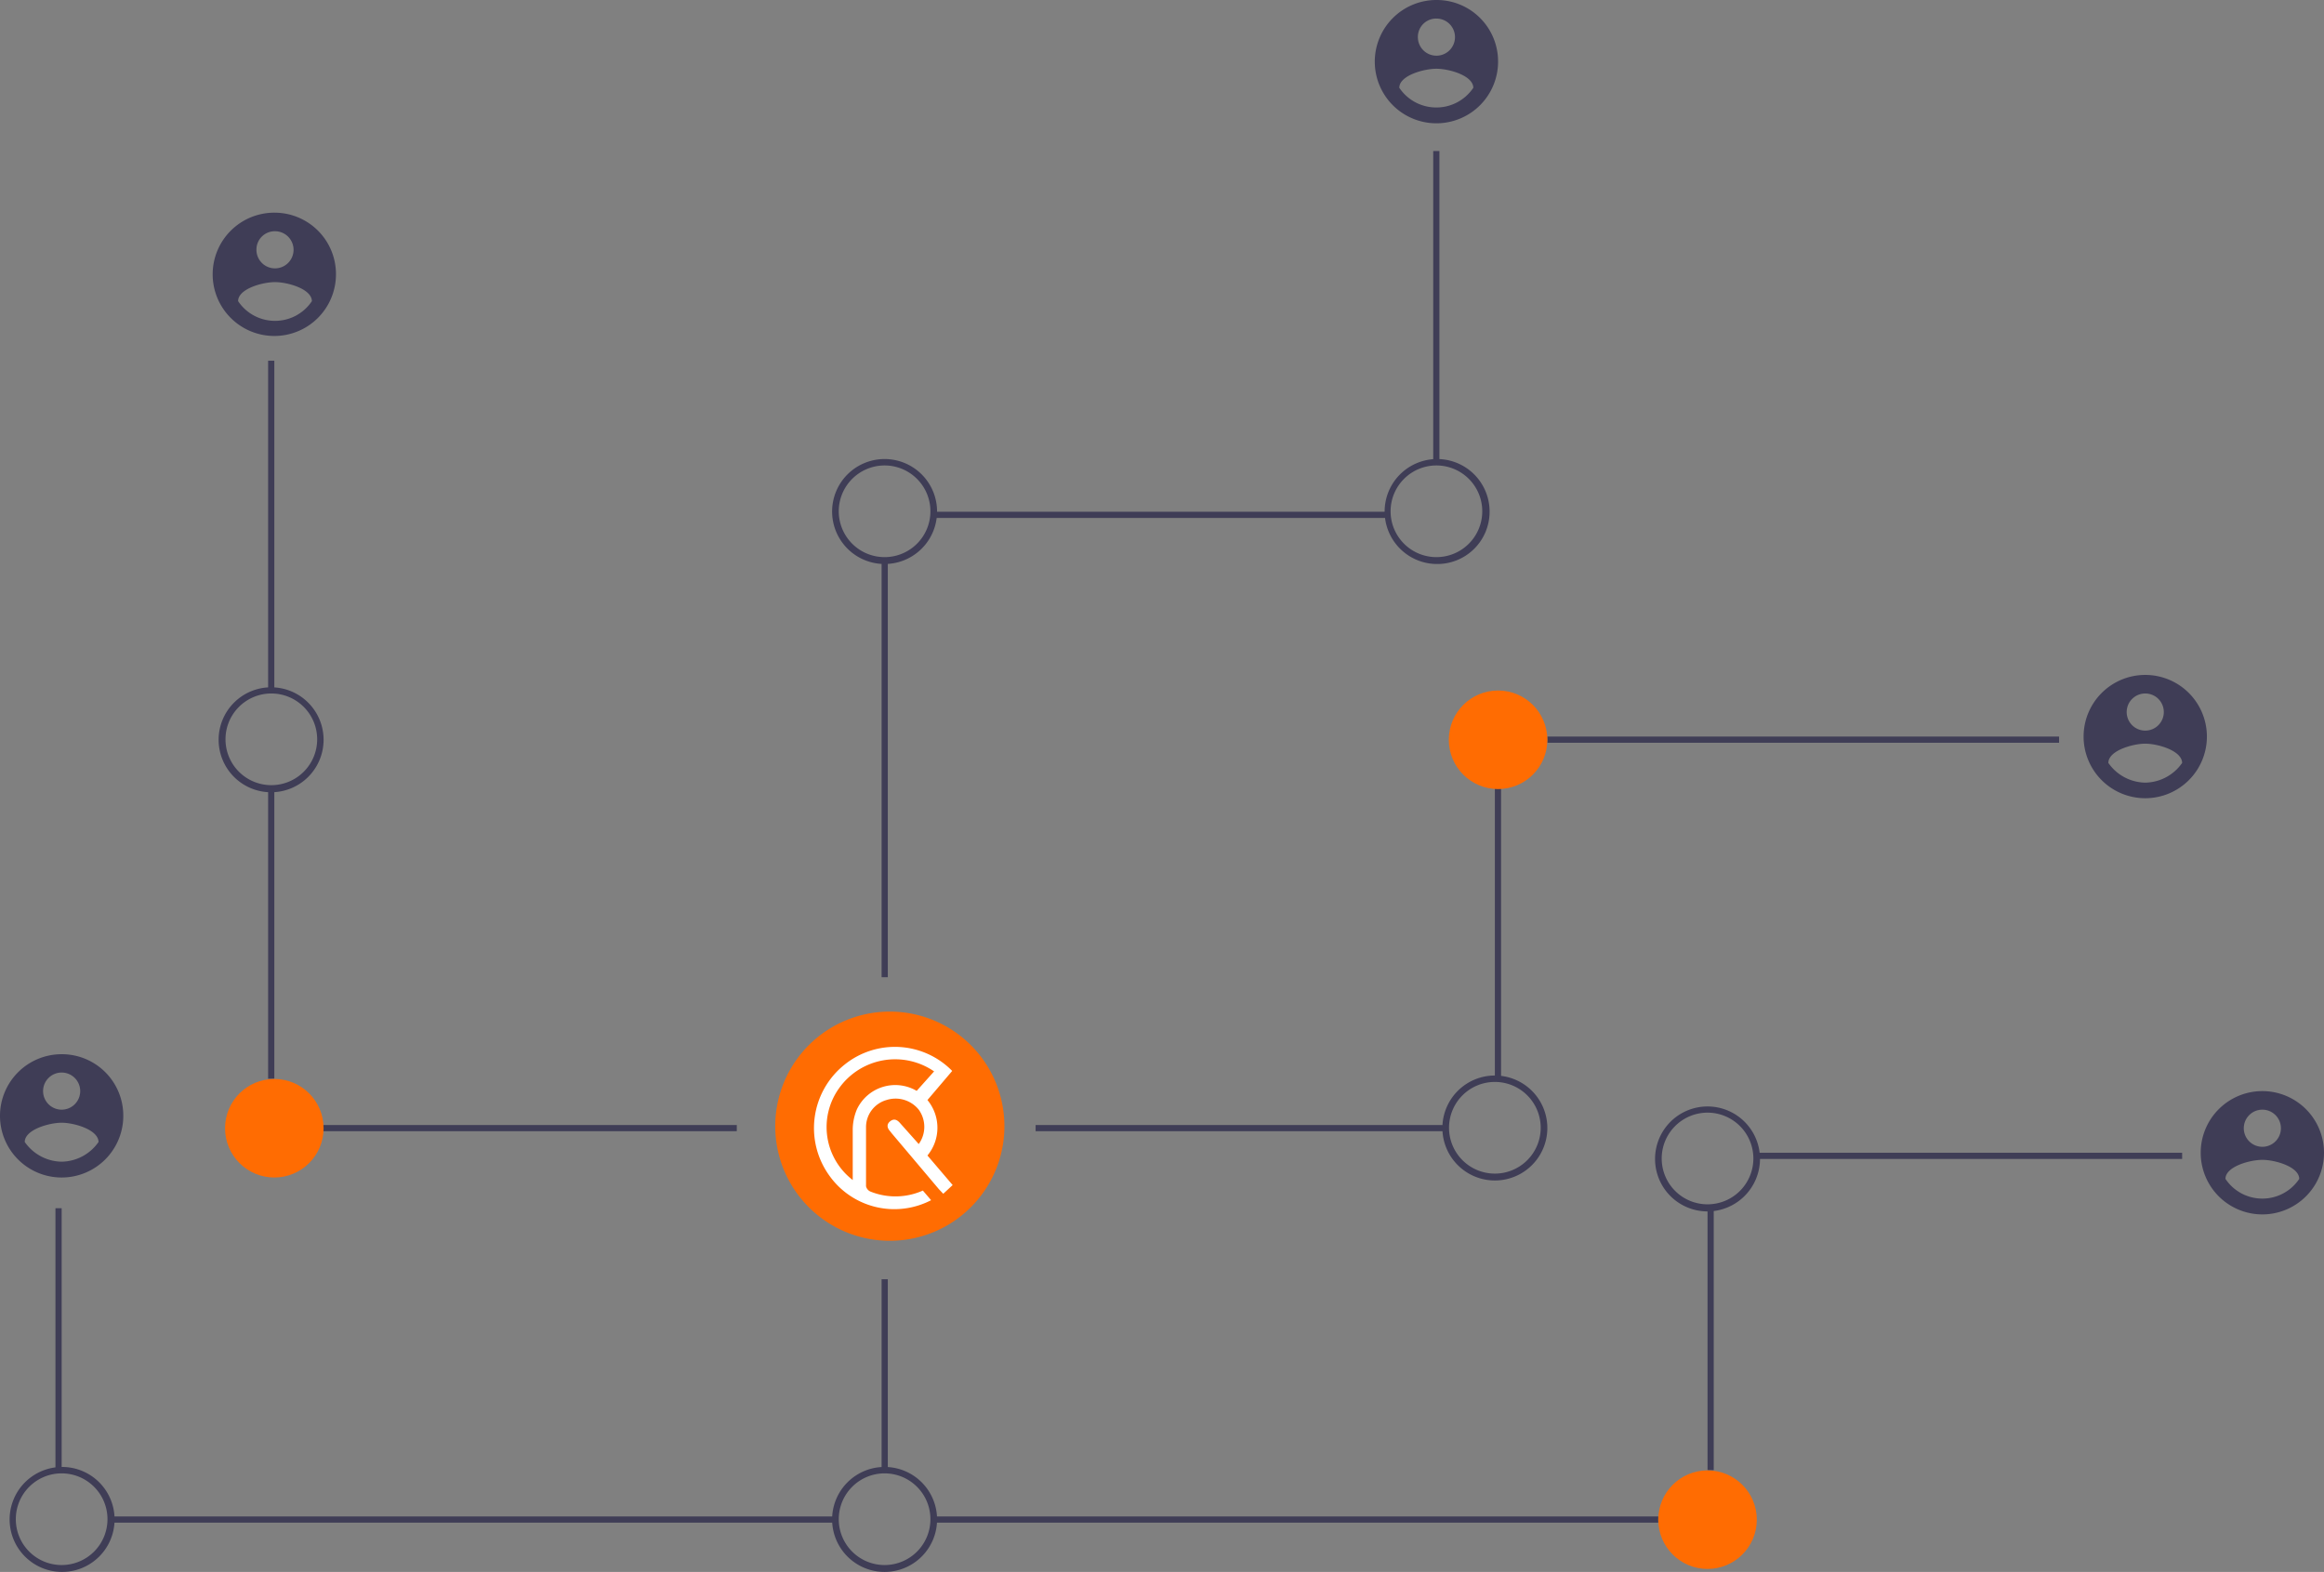 <svg xmlns="http://www.w3.org/2000/svg" viewBox="0 0 101.41 68.59">
  <rect x="0" y="0" width="101.41" height="68.59" fill="#808080" stroke="none"/>
  <defs>
    <style>
      .cls-1 {
        fill: #3f3d56;
      }

      .cls-2 {
        fill: #ff6c02;
      }

      .cls-3 {
        fill: #fff;
      }
    </style>
  </defs>
  <g id="Layer_2" data-name="Layer 2">
    <g id="Layer_1-2" data-name="Layer 1">
      <rect class="cls-1" x="11.7" y="15.74" width="0.27" height="14.39"/>
      <rect class="cls-1" x="11.7" y="34.41" width="0.27" height="12.66"/>
      <rect class="cls-1" x="11.3" y="49.09" width="20.85" height="0.27"/>
      <rect class="cls-1" x="2.42" y="52.72" width="0.27" height="11.43"/>
      <rect class="cls-1" x="4.84" y="66.17" width="31.61" height="0.27"/>
      <rect class="cls-1" x="62.54" y="6.59" width="0.27" height="13.58"/>
      <rect class="cls-1" x="40.75" y="22.33" width="19.78" height="0.27"/>
      <rect class="cls-1" x="38.47" y="24.48" width="0.27" height="18.16"/>
      <path class="cls-1" d="M11.84,34.57a2.29,2.29,0,1,1,2.28-2.29A2.29,2.29,0,0,1,11.84,34.57Zm0-4.31a2,2,0,1,0,2,2A2,2,0,0,0,11.84,30.26Z"/>
      <path class="cls-1" d="M2.69,68.59A2.29,2.29,0,1,1,5,66.31H5A2.29,2.29,0,0,1,2.69,68.59Zm0-4.3a2,2,0,1,0,2,2h0A2,2,0,0,0,2.69,64.29Z"/>
      <circle class="cls-2" cx="11.97" cy="49.23" r="2.15"/>
      <rect class="cls-1" x="67.52" y="32.14" width="22.33" height="0.27"/>
      <rect class="cls-1" x="65.23" y="34.41" width="0.27" height="12.66"/>
      <rect class="cls-1" x="45.19" y="49.09" width="17.89" height="0.27"/>
      <rect class="cls-1" x="76.66" y="50.3" width="18.56" height="0.27"/>
      <rect class="cls-1" x="74.51" y="52.72" width="0.27" height="11.43"/>
      <rect class="cls-1" x="40.75" y="66.17" width="31.61" height="0.27"/>
      <rect class="cls-1" x="38.47" y="55.82" width="0.27" height="8.34"/>
      <circle class="cls-2" cx="65.37" cy="32.28" r="2.15"/>
      <path class="cls-1" d="M62.68,24.61A2.29,2.29,0,1,1,65,22.33,2.28,2.28,0,0,1,62.68,24.61Zm0-4.3a2,2,0,1,0,2,2,2,2,0,0,0-2-2Z"/>
      <path class="cls-1" d="M38.6,24.61a2.29,2.29,0,1,1,2.29-2.28A2.29,2.29,0,0,1,38.6,24.61Zm0-4.3a2,2,0,1,0,2,2,2,2,0,0,0-2-2Z"/>
      <path class="cls-1" d="M74.51,52.86a2.29,2.29,0,1,1,2.29-2.29h0A2.3,2.3,0,0,1,74.51,52.86Zm0-4.31a2,2,0,1,0,2,2h0A2,2,0,0,0,74.51,48.55Z"/>
      <circle class="cls-2" cx="74.51" cy="66.31" r="2.15"/>
      <path class="cls-1" d="M38.6,68.59a2.29,2.29,0,1,1,2.29-2.28h0A2.29,2.29,0,0,1,38.6,68.59Zm0-4.3a2,2,0,1,0,2,2h0A2,2,0,0,0,38.6,64.29Z"/>
      <path class="cls-1" d="M65.23,51.51a2.29,2.29,0,1,1,2.29-2.28h0A2.29,2.29,0,0,1,65.23,51.51Zm0-4.3a2,2,0,1,0,2,2A2,2,0,0,0,65.23,47.21Z"/>
      <path class="cls-1" d="M2.69,46a2.69,2.69,0,1,0,2.69,2.69A2.68,2.68,0,0,0,2.69,46Zm0,.8a.81.81,0,1,1-.81.81A.81.81,0,0,1,2.69,46.8Zm0,3.89a2,2,0,0,1-1.61-.86c0-.54,1.07-.84,1.61-.84s1.6.3,1.61.84A2,2,0,0,1,2.69,50.69Z"/>
      <path class="cls-1" d="M12,9.28A2.69,2.69,0,1,0,14.66,12,2.68,2.68,0,0,0,12,9.28Zm0,.81a.81.81,0,1,1-.81.8A.8.8,0,0,1,12,10.09ZM12,14a1.93,1.93,0,0,1-1.61-.86c0-.54,1.07-.83,1.61-.83s1.6.29,1.61.83A1.93,1.93,0,0,1,12,14Z"/>
      <path class="cls-1" d="M62.68,0a2.69,2.69,0,1,0,2.69,2.69A2.68,2.68,0,0,0,62.68,0Zm0,.81a.81.81,0,1,1-.81.8A.8.8,0,0,1,62.68.81Zm0,3.88a1.94,1.94,0,0,1-1.62-.86c0-.54,1.08-.83,1.62-.83s1.6.29,1.61.83A1.94,1.94,0,0,1,62.68,4.69Z"/>
      <path class="cls-1" d="M93.61,29.45a2.69,2.69,0,1,0,2.69,2.69A2.69,2.69,0,0,0,93.61,29.45Zm0,.81a.81.81,0,1,1-.81.81A.81.81,0,0,1,93.61,30.26Zm0,3.89A2,2,0,0,1,92,33.29c0-.54,1.07-.84,1.61-.84s1.6.3,1.61.84A2,2,0,0,1,93.61,34.15Z"/>
      <path class="cls-1" d="M98.72,47.61a2.69,2.69,0,1,0,2.69,2.69A2.69,2.69,0,0,0,98.72,47.61Zm0,.81a.81.81,0,1,1-.81.81A.81.81,0,0,1,98.72,48.42Zm0,3.88a1.93,1.93,0,0,1-1.61-.86c0-.54,1.07-.83,1.61-.83s1.6.29,1.61.83A1.93,1.93,0,0,1,98.72,52.3Z"/>
      <path class="cls-2" d="M40,44.28a5,5,0,1,0,3.67,6.11A5,5,0,0,0,40,44.28Z"/>
      <path class="cls-3" d="M40.09,49.92a1.28,1.28,0,0,0,0-1.5A1.3,1.3,0,0,0,38.68,48a1.23,1.23,0,0,0-.89,1.17c0,.86,0,1.72,0,2.59A.33.33,0,0,0,38,52a2.93,2.93,0,0,0,2.27-.05l.36.42a3.48,3.48,0,0,1-4.46-1.1,3.54,3.54,0,0,1,.69-4.82,3.5,3.5,0,0,1,4.69.28L40.47,48a1.9,1.9,0,0,1,0,2.42l1.1,1.29-.41.38-.19-.2-2.06-2.44-.07-.09c-.13-.14-.16-.3,0-.43s.3-.08.43.07Zm.67-3.17a3,3,0,0,0-4.15.74,2.91,2.91,0,0,0,.6,4c0-.76,0-1.5,0-2.24a2.34,2.34,0,0,1,.18-.84A1.85,1.85,0,0,1,40,47.6Z"/>
    </g>
  </g>
</svg>
